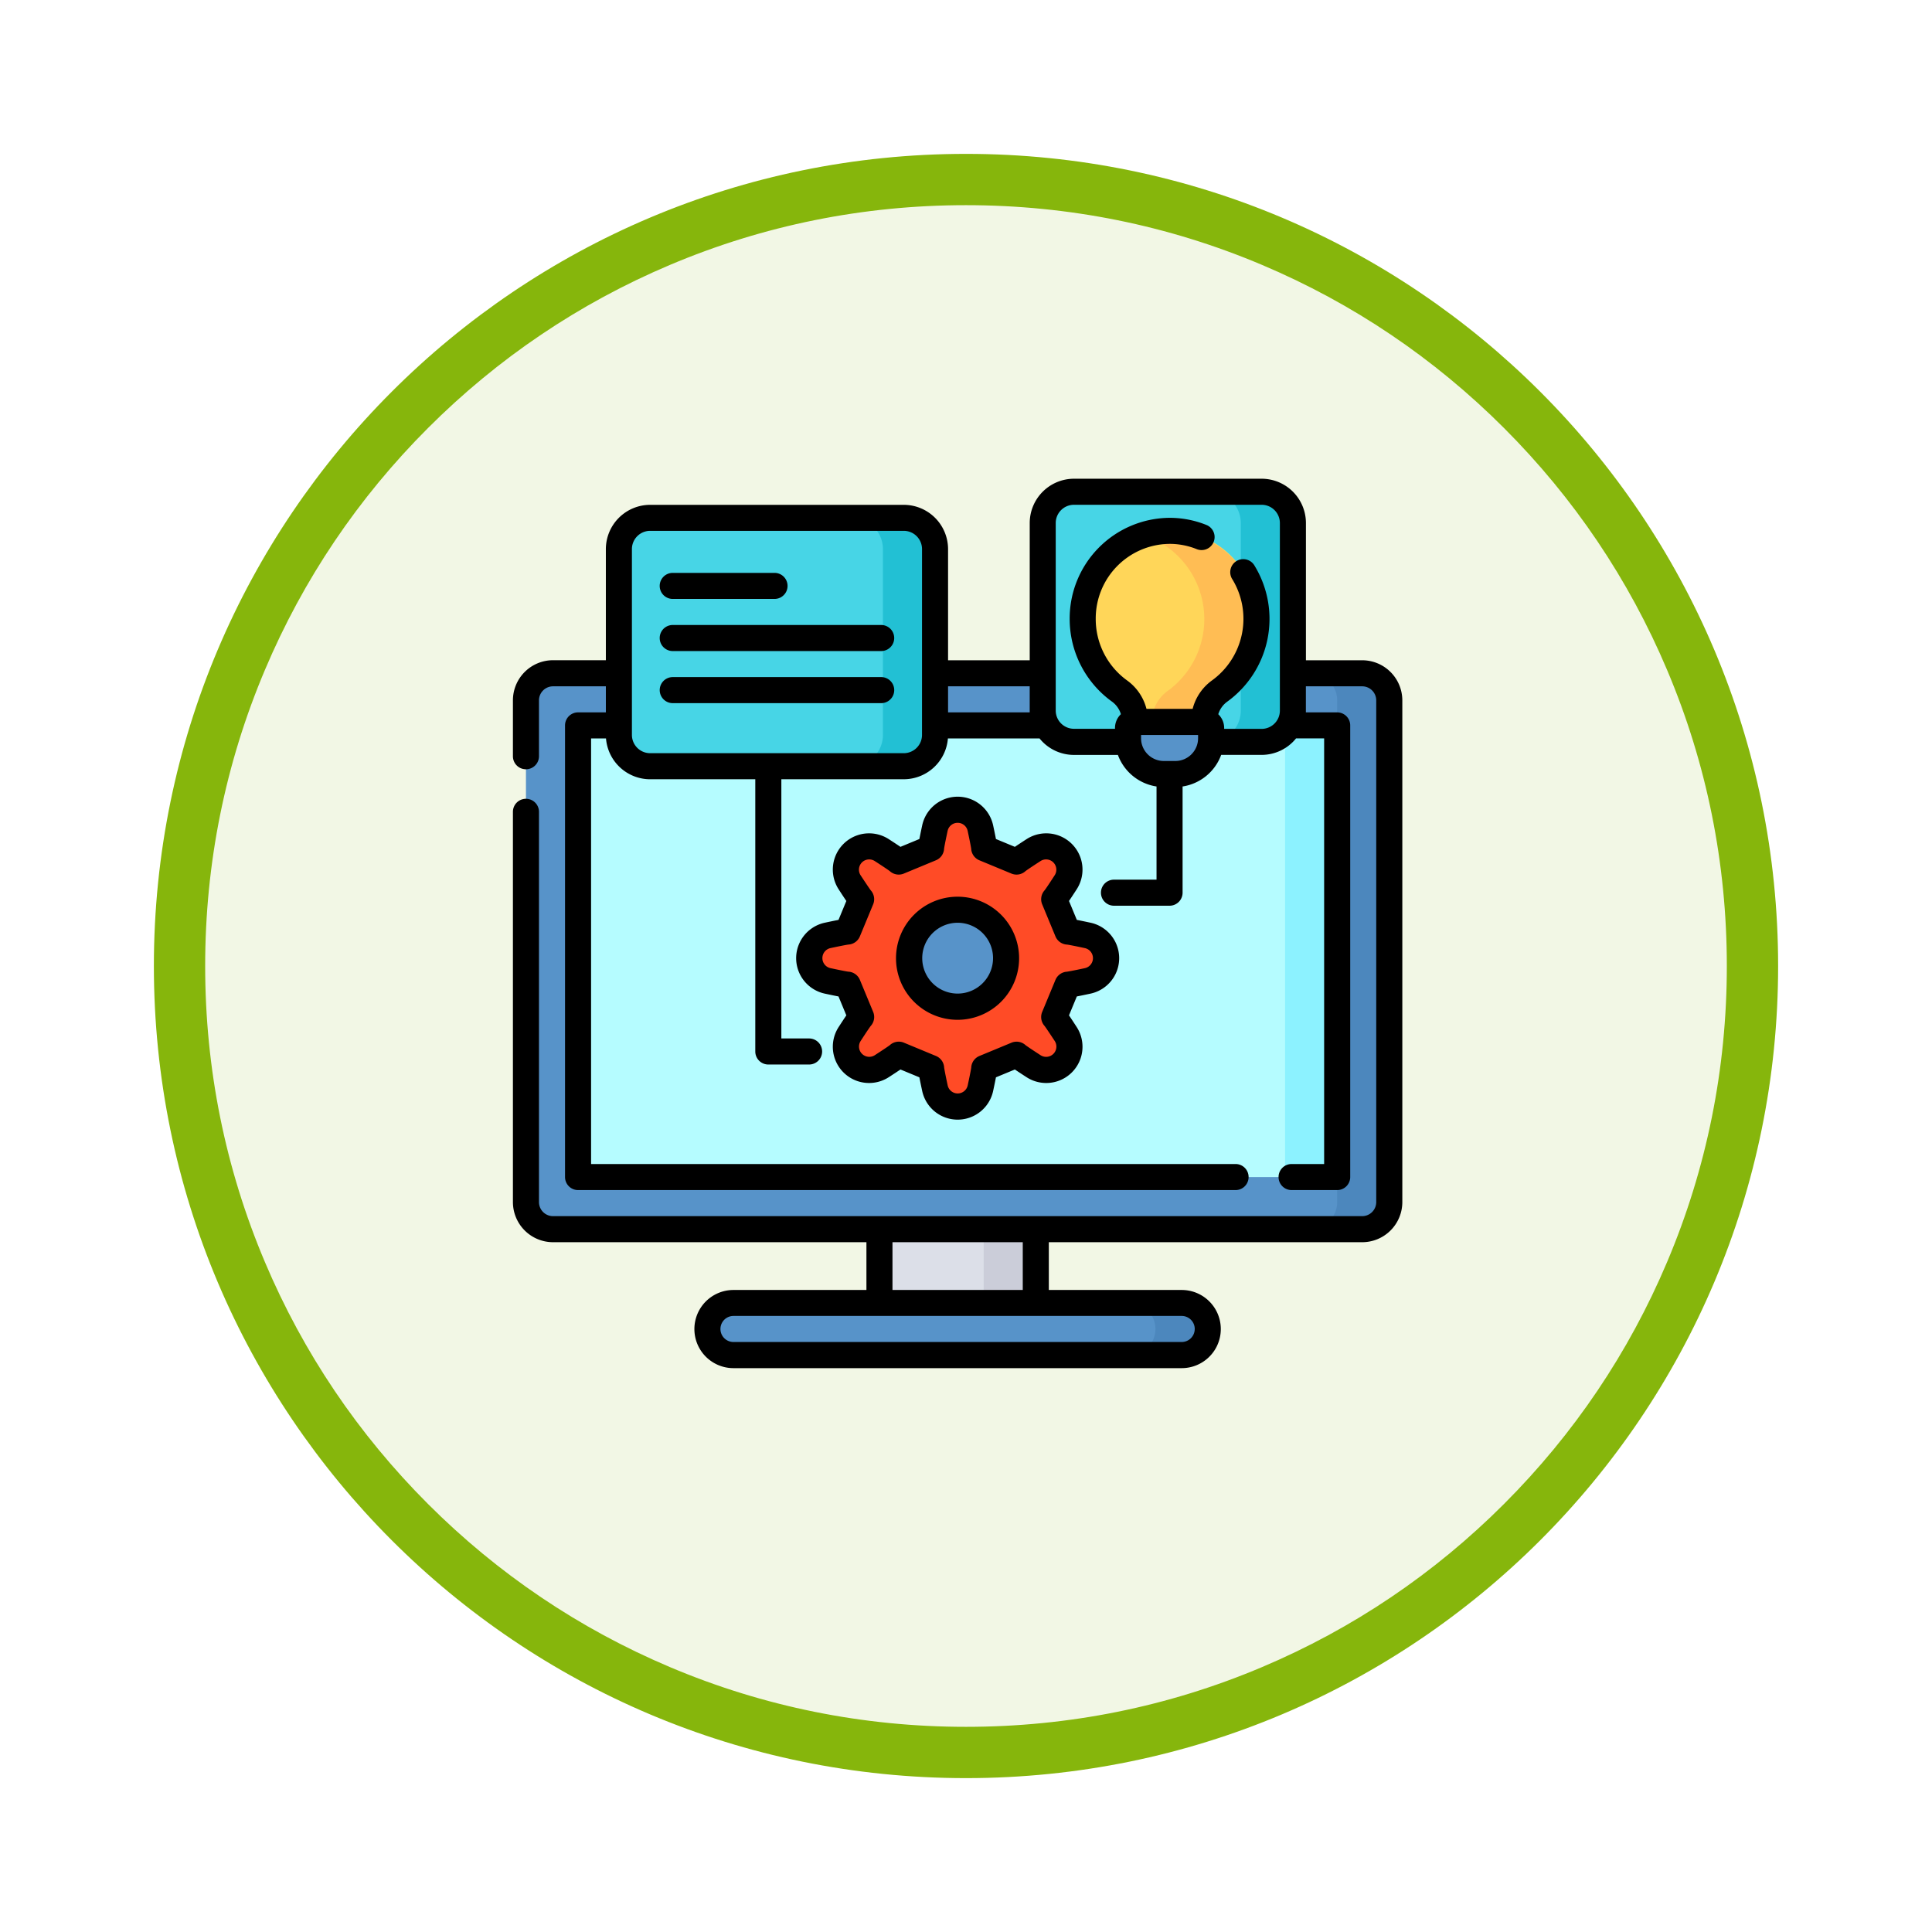 <svg xmlns="http://www.w3.org/2000/svg" xmlns:xlink="http://www.w3.org/1999/xlink" width="113" height="113" viewBox="0 0 113 113">
  <defs>
    <filter id="Trazado_982547" x="0" y="0" width="113" height="113" filterUnits="userSpaceOnUse">
      <feOffset dy="3" input="SourceAlpha"/>
      <feGaussianBlur stdDeviation="3" result="blur"/>
      <feFlood flood-opacity="0.161"/>
      <feComposite operator="in" in2="blur"/>
      <feComposite in="SourceGraphic"/>
    </filter>
  </defs>
  <g id="Grupo_1182618" data-name="Grupo 1182618" transform="translate(-586.751 -3080)">
    <g id="Grupo_1182335" data-name="Grupo 1182335" transform="translate(595.751 3086)">
      <g id="Grupo_1174057" data-name="Grupo 1174057">
        <g id="Grupo_1172010" data-name="Grupo 1172010">
          <g id="Grupo_1171046" data-name="Grupo 1171046">
            <g id="Grupo_1148525" data-name="Grupo 1148525">
              <g transform="matrix(1, 0, 0, 1, -9, -6)" filter="url(#Trazado_982547)">
                <g id="Trazado_982547-2" data-name="Trazado 982547" transform="translate(9 6)" fill="#f2f7e5">
                  <path d="M 47.5 93.5 C 41.289 93.5 35.265 92.284 29.595 89.886 C 24.118 87.569 19.198 84.252 14.973 80.027 C 10.748 75.802 7.431 70.882 5.114 65.405 C 2.716 59.735 1.5 53.711 1.5 47.5 C 1.5 41.289 2.716 35.265 5.114 29.595 C 7.431 24.118 10.748 19.198 14.973 14.973 C 19.198 10.748 24.118 7.431 29.595 5.114 C 35.265 2.716 41.289 1.5 47.5 1.5 C 53.711 1.5 59.735 2.716 65.405 5.114 C 70.882 7.431 75.802 10.748 80.027 14.973 C 84.252 19.198 87.569 24.118 89.886 29.595 C 92.284 35.265 93.5 41.289 93.5 47.5 C 93.5 53.711 92.284 59.735 89.886 65.405 C 87.569 70.882 84.252 75.802 80.027 80.027 C 75.802 84.252 70.882 87.569 65.405 89.886 C 59.735 92.284 53.711 93.5 47.5 93.5 Z" stroke="none"/>
                  <path d="M 47.5 3 C 41.491 3 35.664 4.176 30.18 6.496 C 24.881 8.737 20.122 11.946 16.034 16.034 C 11.946 20.122 8.737 24.881 6.496 30.18 C 4.176 35.664 3 41.491 3 47.5 C 3 53.509 4.176 59.336 6.496 64.82 C 8.737 70.119 11.946 74.878 16.034 78.966 C 20.122 83.054 24.881 86.263 30.18 88.504 C 35.664 90.824 41.491 92 47.5 92 C 53.509 92 59.336 90.824 64.82 88.504 C 70.119 86.263 74.878 83.054 78.966 78.966 C 83.054 74.878 86.263 70.119 88.504 64.82 C 90.824 59.336 92 53.509 92 47.5 C 92 41.491 90.824 35.664 88.504 30.18 C 86.263 24.881 83.054 20.122 78.966 16.034 C 74.878 11.946 70.119 8.737 64.82 6.496 C 59.336 4.176 53.509 3 47.5 3 M 47.5 0 C 73.734 0 95 21.266 95 47.5 C 95 73.734 73.734 95 47.5 95 C 21.266 95 0 73.734 0 47.5 C 0 21.266 21.266 0 47.5 0 Z" stroke="none" fill="#86b60c"/>
                </g>
              </g>
            </g>
          </g>
        </g>
      </g>
    </g>
    <g id="computadora_1_" data-name="computadora (1)" transform="translate(616.751 3108)">
      <path id="Trazado_1043156" data-name="Trazado 1043156" d="M56.413,144.513H9.084A1.584,1.584,0,0,1,7.5,142.929V113.584A1.584,1.584,0,0,1,9.084,112H56.413A1.584,1.584,0,0,1,58,113.584v29.345A1.584,1.584,0,0,1,56.413,144.513Zm0,0" transform="translate(-6.738 -100.621)" fill="#5793c9"/>
      <path id="Trazado_1043157" data-name="Trazado 1043157" d="M461.958,112H458.91a1.584,1.584,0,0,1,1.584,1.584v29.345a1.584,1.584,0,0,1-1.584,1.584h3.048a1.584,1.584,0,0,0,1.584-1.584V113.584A1.584,1.584,0,0,0,461.958,112Zm0,0" transform="translate(-412.284 -100.62)" fill="#4c87bd"/>
      <path id="Trazado_1043158" data-name="Trazado 1043158" d="M81.9,142v26.417H37.5V142Zm0,0" transform="translate(-33.69 -127.572)" fill="#b5fcff"/>
      <path id="Trazado_1043159" data-name="Trazado 1043159" d="M444.5,142h3.048v26.417H444.5Zm0,0" transform="translate(-399.338 -127.572)" fill="#8cf2ff"/>
      <path id="Trazado_1043160" data-name="Trazado 1043160" d="M139.738,477.548H113.524a1.524,1.524,0,0,1,0-3.048h26.214a1.524,1.524,0,0,1,0,3.048Zm0,0" transform="translate(-100.621 -426.289)" fill="#5793c9"/>
      <path id="Trazado_1043161" data-name="Trazado 1043161" d="M357.936,474.5h-3.061a1.524,1.524,0,0,1,0,3.048h3.061a1.524,1.524,0,0,0,0-3.048Zm0,0" transform="translate(-318.819 -426.289)" fill="#4c87bd"/>
      <path id="Trazado_1043162" data-name="Trazado 1043162" d="M211,432h9.144v4.318H211Zm0,0" transform="translate(-189.562 -388.107)" fill="#b5fcff"/>
      <path id="Trazado_1043163" data-name="Trazado 1043163" d="M211,432h9.144v4.318H211Zm0,0" transform="translate(-189.562 -388.107)" fill="#dcdfe8"/>
      <path id="Trazado_1043164" data-name="Trazado 1043164" d="M271,432h3.048v4.318H271Zm0,0" transform="translate(-243.466 -388.107)" fill="#cbcdd9"/>
      <path id="Trazado_1043165" data-name="Trazado 1043165" d="M177.623,192.762a.019.019,0,0,0,.012-.017c0-.1.111-.642.224-1.17a1.359,1.359,0,0,1,2.658,0c.113.528.224,1.072.224,1.17a.018.018,0,0,0,.011.016l1.873.776a.018.018,0,0,0,.02,0c.069-.069.532-.376.985-.669a1.359,1.359,0,0,1,1.88,1.88c-.294.454-.6.916-.67.986a.018.018,0,0,0,0,.019l.776,1.873a.018.018,0,0,0,.017.011c.1,0,.642.111,1.17.224a1.359,1.359,0,0,1,0,2.658c-.528.113-1.072.224-1.17.224a.018.018,0,0,0-.017.012l-.776,1.872a.018.018,0,0,0,0,.02c.069.069.375.532.669.985a1.359,1.359,0,0,1-1.88,1.88c-.454-.294-.917-.6-.986-.67a.019.019,0,0,0-.02,0l-1.873.776a.019.019,0,0,0-.012.017c0,.1-.111.642-.224,1.17a1.359,1.359,0,0,1-2.658,0c-.113-.528-.224-1.072-.224-1.17a.019.019,0,0,0-.012-.017l-1.873-.776a.018.018,0,0,0-.02,0c-.069.069-.532.376-.986.67a1.359,1.359,0,0,1-1.88-1.88c.293-.453.6-.916.669-.985a.019.019,0,0,0,0-.02l-.776-1.873a.019.019,0,0,0-.017-.012c-.1,0-.642-.111-1.17-.224a1.359,1.359,0,0,1,0-2.658c.528-.113,1.072-.224,1.17-.224a.019.019,0,0,0,.017-.012l.776-1.873a.018.018,0,0,0,0-.02c-.069-.069-.376-.532-.67-.986a1.359,1.359,0,0,1,1.88-1.88c.453.293.916.6.985.669a.019.019,0,0,0,.02,0Zm0,0" transform="translate(-153.177 -171.145)" fill="#ff4b26"/>
      <path id="Trazado_1043166" data-name="Trazado 1043166" d="M233.786,250.954a2.833,2.833,0,1,1-2.833-2.833A2.832,2.832,0,0,1,233.786,250.954Zm0,0" transform="translate(-204.944 -222.911)" fill="#5793c9"/>
      <path id="Trazado_1043167" data-name="Trazado 1043167" d="M77.663,37.029H62.829A1.829,1.829,0,0,1,61,35.2V24.329A1.829,1.829,0,0,1,62.829,22.5H77.663a1.829,1.829,0,0,1,1.829,1.829V35.2A1.829,1.829,0,0,1,77.663,37.029Zm0,0" transform="translate(-54.802 -20.214)" fill="#47d5e6"/>
      <path id="Trazado_1043168" data-name="Trazado 1043168" d="M198.048,22.5H195a1.829,1.829,0,0,1,1.829,1.829V35.2A1.829,1.829,0,0,1,195,37.029h3.048a1.829,1.829,0,0,0,1.829-1.829V24.329A1.829,1.829,0,0,0,198.048,22.5Zm0,0" transform="translate(-175.188 -20.214)" fill="#22c0d4"/>
      <path id="Trazado_1043169" data-name="Trazado 1043169" d="M317.8,22.131H306.829A1.829,1.829,0,0,1,305,20.3V9.329A1.829,1.829,0,0,1,306.829,7.5H317.8a1.829,1.829,0,0,1,1.829,1.829V20.3A1.829,1.829,0,0,1,317.8,22.131Zm0,0" transform="translate(-274.011 -6.738)" fill="#47d5e6"/>
      <path id="Trazado_1043170" data-name="Trazado 1043170" d="M404.048,7.5H401a1.829,1.829,0,0,1,1.829,1.829V20.3A1.829,1.829,0,0,1,401,22.131h3.048a1.829,1.829,0,0,0,1.829-1.829V9.329A1.829,1.829,0,0,0,404.048,7.5Zm0,0" transform="translate(-360.257 -6.738)" fill="#22c0d4"/>
      <path id="Trazado_1043171" data-name="Trazado 1043171" d="M338.16,35.157a5.081,5.081,0,1,0-10.16,0,5.173,5.173,0,0,0,2.156,4.217,2.216,2.216,0,0,1,.911,1.805h4.027a2.215,2.215,0,0,1,.91-1.805A5.173,5.173,0,0,0,338.16,35.157Zm0,0" transform="translate(-294.674 -26.952)" fill="#ffd659"/>
      <path id="Trazado_1043172" data-name="Trazado 1043172" d="M364.524,30a5,5,0,0,0-1.524.237,5.19,5.19,0,0,1,1.4,9.137,2.216,2.216,0,0,0-.911,1.805h3.048a2.215,2.215,0,0,1,.911-1.805,5.173,5.173,0,0,0,2.156-4.217A5.119,5.119,0,0,0,364.524,30Zm0,0" transform="translate(-326.118 -26.952)" fill="#ffbd54"/>
      <path id="Trazado_1043173" data-name="Trazado 1043173" d="M358.592,140.023H354.44a.354.354,0,0,0-.354.354v.6a2.094,2.094,0,0,0,2.094,2.094h.672a2.094,2.094,0,0,0,2.094-2.094v-.6A.354.354,0,0,0,358.592,140.023Zm0,0" transform="translate(-318.11 -125.796)" fill="#5793c9"/>
      <path id="Trazado_1043174" data-name="Trazado 1043174" d="M49.675,10.618H46.382V2.591A2.594,2.594,0,0,0,43.791,0H32.818a2.594,2.594,0,0,0-2.591,2.591v8.027H25.451v-6.5a2.594,2.594,0,0,0-2.591-2.591H8.026A2.594,2.594,0,0,0,5.436,4.115v6.5H2.346A2.349,2.349,0,0,0,0,12.964v3.268a.762.762,0,1,0,1.524,0V12.964a.823.823,0,0,1,.822-.822h3.09v1.524H3.81a.762.762,0,0,0-.762.762V40.844a.762.762,0,0,0,.762.762H42.267a.762.762,0,0,0,0-1.524H4.572V15.19h.872a2.594,2.594,0,0,0,2.582,2.388h6.15V33.5a.762.762,0,0,0,.762.762h2.385a.762.762,0,0,0,0-1.524H15.7V17.577h7.16a2.594,2.594,0,0,0,2.582-2.388H30.8a2.586,2.586,0,0,0,2.015.965h2.569A2.864,2.864,0,0,0,37.644,18v5.45H35.155a.762.762,0,1,0,0,1.524h3.251a.762.762,0,0,0,.762-.762V18a2.864,2.864,0,0,0,2.257-1.848h2.365a2.587,2.587,0,0,0,2.015-.965h1.642V40.082H45.543a.762.762,0,1,0,0,1.524h2.667a.762.762,0,0,0,.762-.762V14.428a.762.762,0,0,0-.762-.762H46.379c0-.034,0-.067,0-.1V12.142h3.293a.823.823,0,0,1,.822.822V42.309a.823.823,0,0,1-.822.822H2.346a.823.823,0,0,1-.822-.822V19.482a.762.762,0,0,0-1.524,0V42.309a2.349,2.349,0,0,0,2.346,2.346h18.33v2.794H12.9a2.286,2.286,0,1,0,0,4.572H39.117a2.286,2.286,0,0,0,0-4.572H31.344V44.655h18.33a2.349,2.349,0,0,0,2.346-2.346V12.964a2.349,2.349,0,0,0-2.346-2.346ZM23.927,14.986a1.068,1.068,0,0,1-1.067,1.067H8.026A1.068,1.068,0,0,1,6.96,14.986V4.115A1.068,1.068,0,0,1,8.026,3.048H22.861a1.068,1.068,0,0,1,1.067,1.067Zm1.524-1.321V12.142h4.775v1.422c0,.034,0,.068,0,.1Zm13.29,2.845H38.07a1.334,1.334,0,0,1-1.324-1.189v-.013a1.279,1.279,0,0,1-.007-.13v-.19h3.335v.19a1.28,1.28,0,0,1-.007.13v.013a1.334,1.334,0,0,1-1.324,1.189Zm5.049-1.88H41.6v-.05a1.113,1.113,0,0,0-.345-.805,1.414,1.414,0,0,1,.522-.734,5.973,5.973,0,0,0,1.611-7.935.762.762,0,1,0-1.3.791,4.449,4.449,0,0,1-1.2,5.9,2.951,2.951,0,0,0-1.132,1.663h-2.7A2.95,2.95,0,0,0,35.925,11.8a4.427,4.427,0,0,1-1.837-3.6A4.362,4.362,0,0,1,38.406,3.81a4.232,4.232,0,0,1,1.6.313.762.762,0,0,0,.575-1.411,5.753,5.753,0,0,0-2.179-.425A5.887,5.887,0,0,0,32.564,8.2a5.955,5.955,0,0,0,2.474,4.836,1.414,1.414,0,0,1,.522.735,1.111,1.111,0,0,0-.345.805v.05h-2.4a1.068,1.068,0,0,1-1.067-1.067V2.591a1.068,1.068,0,0,1,1.067-1.067H43.791a1.068,1.068,0,0,1,1.067,1.067V13.564a1.068,1.068,0,0,1-1.067,1.067Zm-3.912,35.1a.763.763,0,0,1-.762.762H12.9a.762.762,0,0,1,0-1.524H39.117A.763.763,0,0,1,39.879,49.735ZM29.82,47.449H22.2V44.655h7.62Zm0,0"/>
      <path id="Trazado_1043175" data-name="Trazado 1043175" d="M180.221,194.523a2.121,2.121,0,0,0,0-4.148c-.36-.077-.616-.13-.8-.165l-.458-1.106c.106-.156.25-.374.45-.683a2.121,2.121,0,0,0-2.933-2.933c-.309.2-.527.344-.683.45l-1.106-.458c-.036-.185-.088-.441-.165-.8a2.122,2.122,0,0,0-4.149,0c-.077.36-.129.616-.165.8l-1.106.458c-.156-.106-.374-.25-.683-.45a2.121,2.121,0,0,0-2.933,2.933c.2.309.344.527.45.683l-.458,1.106c-.185.036-.441.088-.8.165a2.121,2.121,0,0,0,0,4.148c.36.077.616.13.8.165l.458,1.106c-.106.156-.25.374-.45.683a2.121,2.121,0,0,0,2.933,2.933c.309-.2.527-.344.683-.45l1.106.458c.036.185.088.441.165.8a2.122,2.122,0,0,0,4.149,0c.077-.36.129-.616.165-.8l1.106-.458c.156.106.374.25.683.45a2.121,2.121,0,0,0,2.933-2.933c-.2-.309-.344-.527-.45-.683l.458-1.106C179.6,194.653,179.86,194.6,180.221,194.523Zm-14.209-1.283h0Zm12.852,0h0Zm-.01,0a.779.779,0,0,0-.684.481l-.776,1.874a.78.78,0,0,0,.142.82c.026.033.146.2.6.89a.6.6,0,0,1-.826.826c-.677-.439-.849-.564-.887-.594a.778.778,0,0,0-.824-.144l-1.869.774a.775.775,0,0,0-.485.687c-.007.052-.041.266-.208,1.045a.6.6,0,0,1-1.168,0c-.169-.789-.2-1-.208-1.047a.774.774,0,0,0-.481-.684l-1.875-.777a.777.777,0,0,0-.823.146c-.042.033-.22.161-.885.592a.6.6,0,0,1-.826-.826c.439-.679.564-.849.594-.887a.779.779,0,0,0,.144-.824l-.777-1.876a.778.778,0,0,0-.682-.478c-.046-.006-.254-.038-1.048-.208a.6.6,0,0,1,0-1.168c.79-.169,1-.2,1.047-.208a.779.779,0,0,0,.684-.481l.776-1.874a.78.78,0,0,0-.142-.82c-.026-.033-.146-.2-.6-.89a.6.6,0,0,1,.826-.826c.677.439.849.564.887.594a.778.778,0,0,0,.824.144l1.873-.776a.775.775,0,0,0,.481-.686c.007-.052.041-.266.208-1.045a.6.6,0,0,1,1.168,0c.169.789.2,1,.208,1.047a.78.78,0,0,0,.481.684l1.876.777a.776.776,0,0,0,.823-.147c.042-.033.22-.161.885-.592a.6.6,0,0,1,.826.826c-.439.679-.564.849-.594.888a.778.778,0,0,0-.144.824l.775,1.872a.777.777,0,0,0,.684.482c.046.006.254.038,1.048.208a.6.6,0,0,1,0,1.168c-.79.169-1,.2-1.047.208Zm0,0" transform="translate(-146.439 -164.407)"/>
      <path id="Trazado_1043176" data-name="Trazado 1043176" d="M224.216,240.617a3.6,3.6,0,1,0,3.595,3.6A3.6,3.6,0,0,0,224.216,240.617Zm0,5.666a2.071,2.071,0,1,1,2.071-2.071A2.073,2.073,0,0,1,224.216,246.283Zm0,0" transform="translate(-198.205 -216.17)"/>
      <path id="Trazado_1043177" data-name="Trazado 1043177" d="M85.262,55.72h5.954a.762.762,0,1,0,0-1.524H85.262a.762.762,0,1,0,0,1.524Zm0,0" transform="translate(-75.915 -48.689)"/>
      <path id="Trazado_1043178" data-name="Trazado 1043178" d="M85.262,85.716H97.454a.762.762,0,0,0,0-1.524H85.262a.762.762,0,0,0,0,1.524Zm0,0" transform="translate(-75.915 -75.637)"/>
      <path id="Trazado_1043179" data-name="Trazado 1043179" d="M97.458,114.191H85.266a.762.762,0,0,0,0,1.524H97.458a.762.762,0,0,0,0-1.524Zm0,0" transform="translate(-75.918 -102.589)"/>
    </g>
  </g>
</svg>

